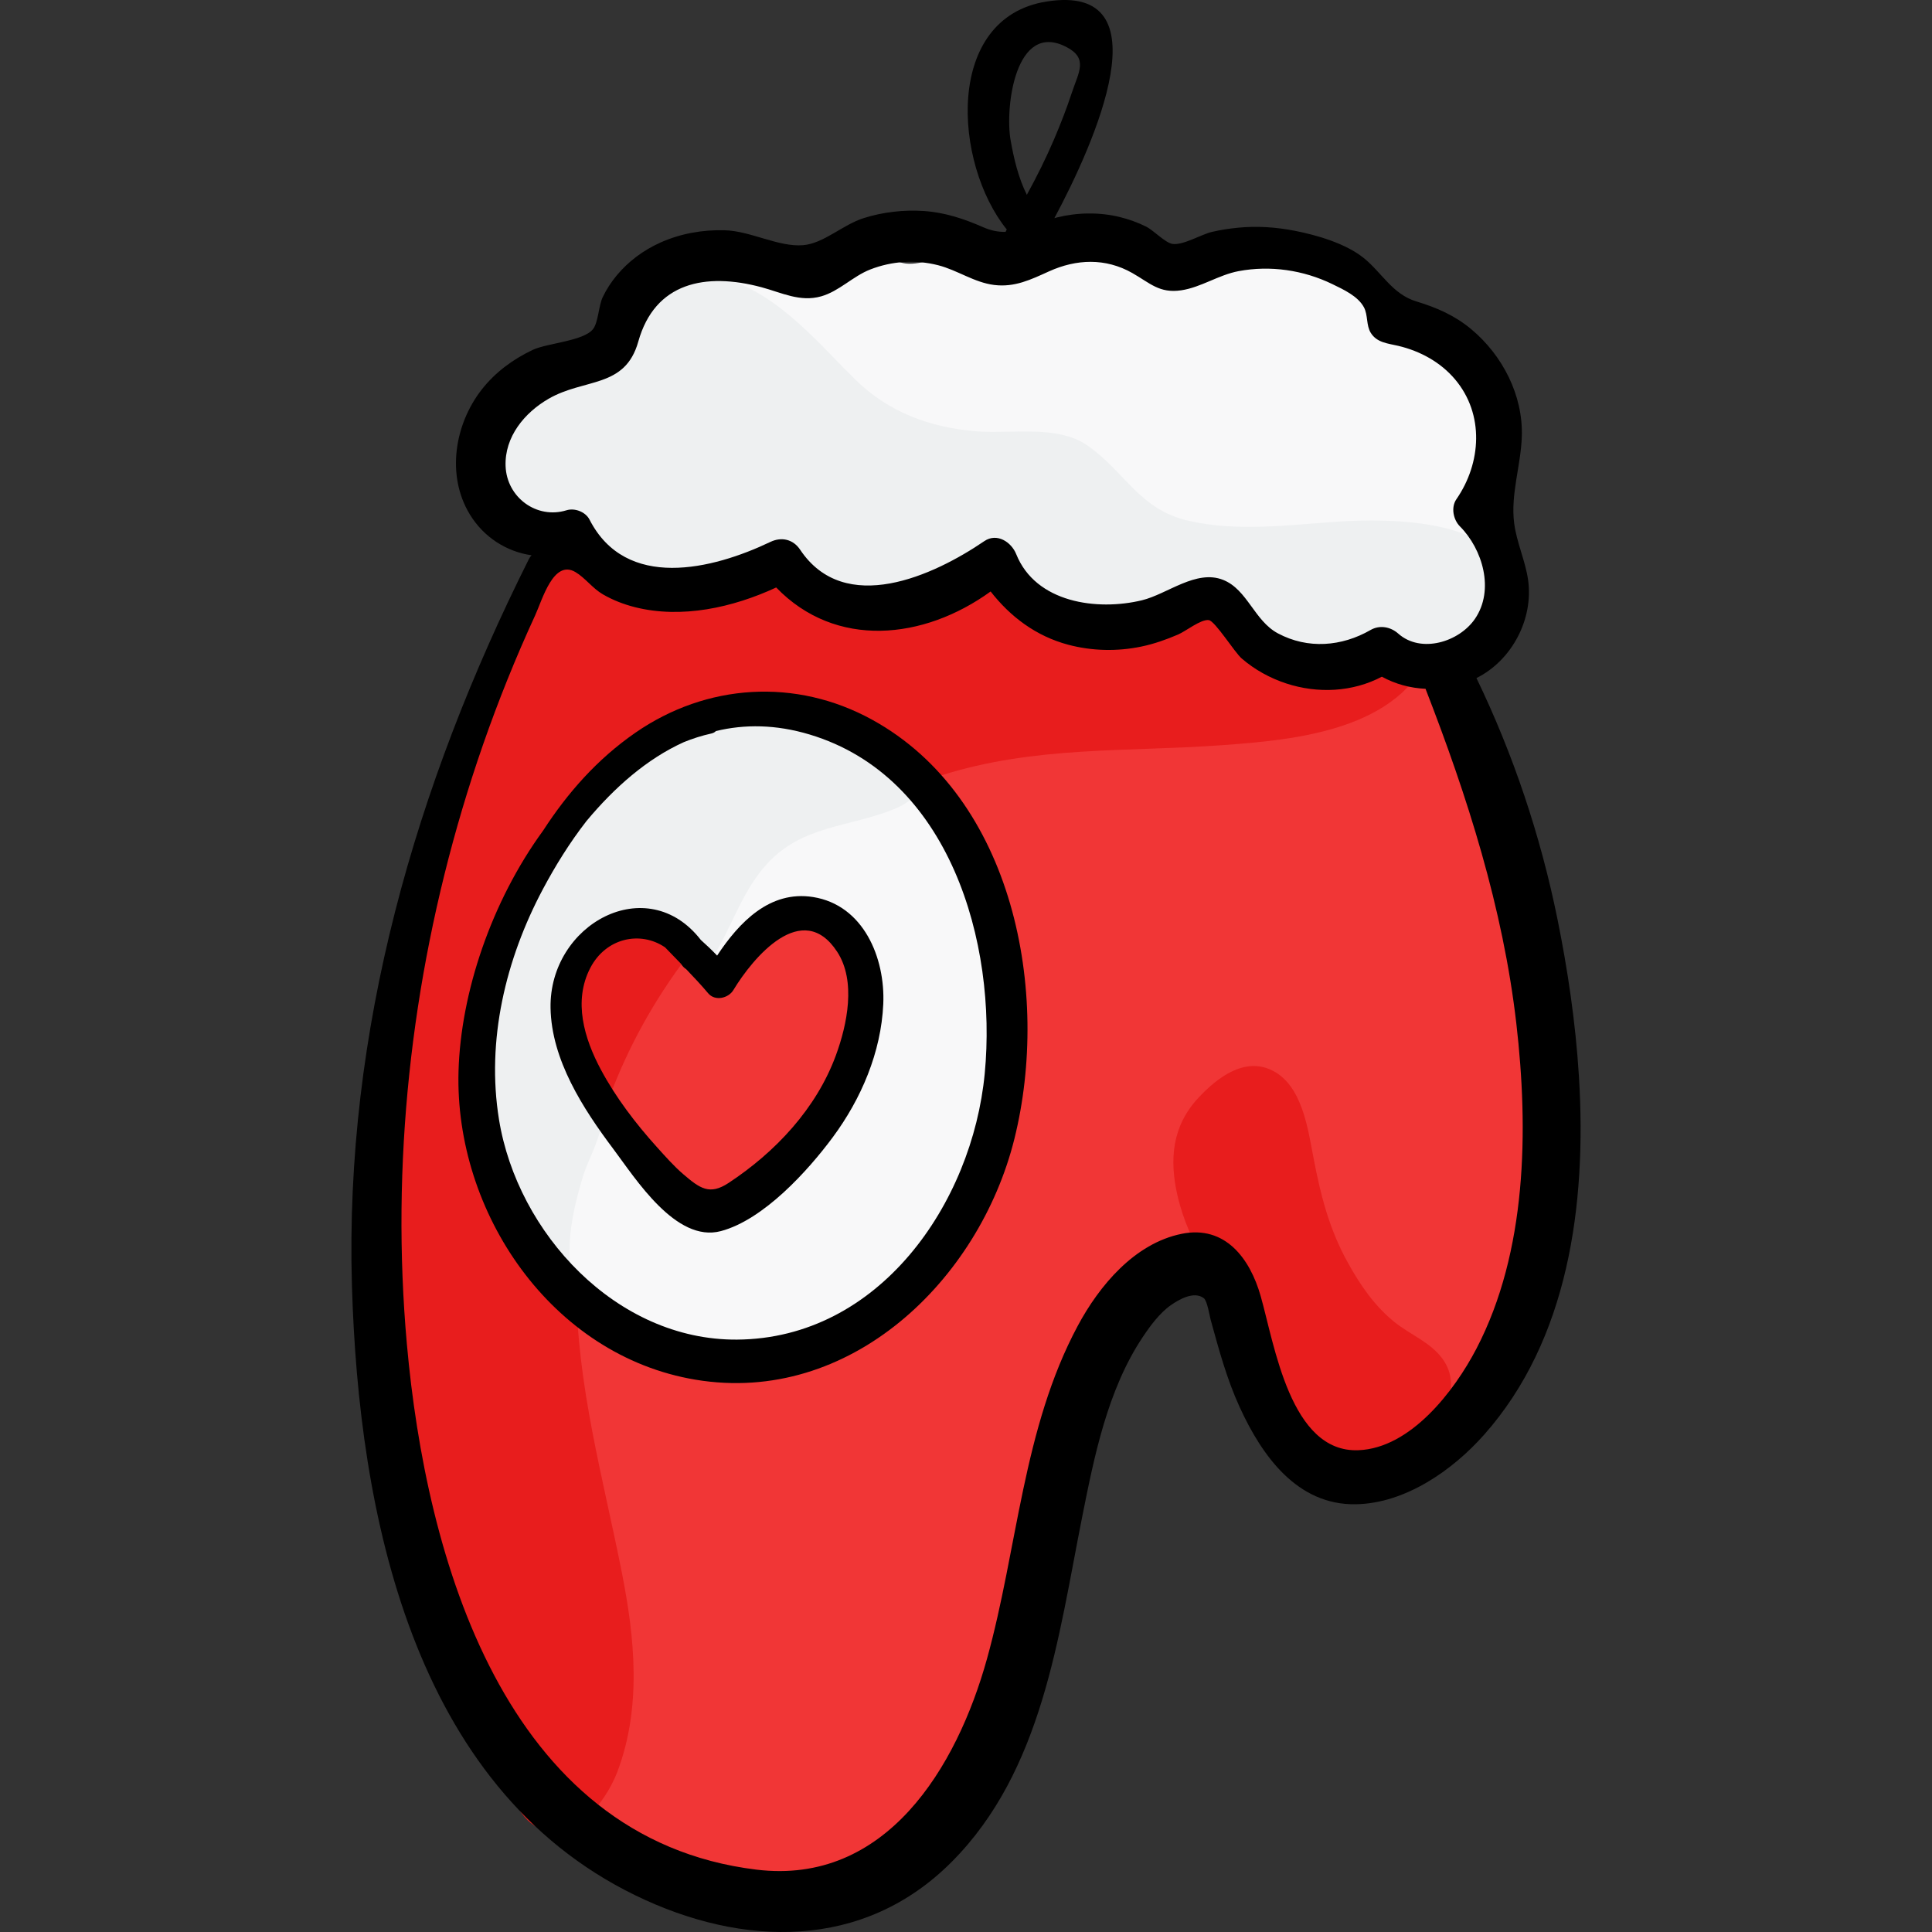 <?xml version="1.0" encoding="iso-8859-1"?>
<!-- Generator: Adobe Illustrator 19.0.0, SVG Export Plug-In . SVG Version: 6.00 Build 0)  -->
<svg version="1.1" id="Capa_1" xmlns="http://www.w3.org/2000/svg" xmlns:xlink="http://www.w3.org/1999/xlink" x="0px" y="0px"
	 viewBox="0 0 511.998 511.998" style="enable-background:new 0 0 511.998 511.998;" xml:space="preserve">
<rect x="0" y="0" width="511.998" height="511.998" fill="#333333" stroke="none"/>
<path style="fill:#F13636;" d="M144.876,143.42c-1.984,3.649-2.546,8.559-3.706,12.526c-2.935,10.033-7.112,19.08-11.899,28.372
	c-8.281,16.074-15.793,33.388-19.926,50.974c-6.261,26.636-10.943,53.826-11.202,81.248c-0.083,8.788-0.182,17.597,0.46,26.369
	c0.603,8.236,3.325,16.455,3.464,24.608c0.288,16.936,1.094,32.976,6.776,49.279c3.869,11.103,10.45,21.219,15.703,31.693
	c9.347,18.637,24.805,39.4,45.732,44.99c20.673,5.522,41.047,9.911,61.056-0.772c18.767-10.02,28.033-28.933,34.805-48.446
	c7.041-20.29,14.367-40.58,17.638-61.867c2.854-18.573,7.118-31.625,24.523-41.111c24.801-13.517,25.001,36.663,38.413,47.999
	c13.899,11.748,43.7-21.069,50.787-30.859c9.55-13.192,7.346-27.265,7.749-42.672c0.509-19.417,2.074-39.512-0.618-58.773
	c-2.81-20.102-7.821-40.631-13.604-60.073c-1.531-5.148-3.854-21.617-9.921-24.373c-3.666-1.665-11.588,3.169-15.116,4.195
	c-8.722,2.536-18.454,3.973-26.062-2.216c-4.06-3.303-8.276-13.826-13.642-15.102c-4.115-0.979-9.139,3.856-12.799,5.143
	c-10.935,3.846-25.011,3.764-35.307-1.942c-5.27-2.921-8.28-8.237-14.615-9.149c-6.783-0.977-13.583,3.215-19.865,5.095
	c-13.681,4.095-23.063,4.543-33.831-4.812c-11.616-10.092-20.034,4.101-33.186,2.98c-6.084-0.519-11.905-2.725-16.552-6.628
	C154.19,145.101,151.693,143.74,144.876,143.42z"/>
<g>
	<path style="fill:#E81D1D;" d="M379.382,172.07c-8.167,21.565-36.37,24.035-55.71,25.421c-25.429,1.822-49.47,0.155-74.261,7.999
		c-30.68,9.708-56.22,30.141-73.67,57.053c-15.526,23.945-23.125,50.453-22.994,78.872c0.118,25.656,7.088,50.27,12.028,75.216
		c3.478,17.564,5.297,35.831-1.188,52.967c-3.211,8.484-13.294,21.312-23.005,13.458c-4.333-3.505-7.015-12.114-9.657-17.031
		c-2.956-5.503-6.052-10.894-8.488-16.659c-5.427-12.844-10.081-26.243-14.063-39.594c-8.075-27.076-14.47-55.005-13.553-83.428
		c1.604-49.719,17.892-94.219,33.947-140.461c3.97-11.435,7.844-22.497,12.843-33.492c2.956-6.501,3.827-9.076,11.553-7.395
		c5.797,1.261,7.327,4.529,11.795,7.763c4.703,3.403,9.235,3.597,14.871,3.005c7.681-0.806,16.387-5.982,23.974-4.926
		c5.196,0.723,9.249,5.402,14.182,7.635c9.133,4.135,20.473,3.511,29.476-0.98c6.284-3.134,10.949-8.724,17.888-3.896
		c5.761,4.008,8.217,9.785,15.45,12.395c11.722,4.23,21.613-1.035,31.988-5.736c7.266-3.292,12.293,1.019,16.974,6.513
		c5.219,6.126,9.608,10.205,18.455,9.568c3.996-0.287,7.617-1.737,11.443-2.807C364.477,172.185,368.565,172.682,379.382,172.07z"/>
	<path style="fill:#E81D1D;" d="M331.632,362.009c0.113-3.631-1.72-6.741-3.192-9.962c-5.437-11.904-13.326-22.074-16.354-35.037
		c-2.281-9.763-1.437-18.604,5.453-26.027c5.003-5.391,12.286-10.972,19.644-7.288c7.919,3.965,9.417,15.402,10.922,23.234
		c1.893,9.849,4.111,18.676,9.002,27.541c3.311,6.001,7.142,11.65,12.553,15.974c4.062,3.246,9.339,5.249,12.53,9.531
		c5.997,8.047-0.594,18.312-7.514,23.606C358.218,396.174,334.096,382.092,331.632,362.009z"/>
</g>
<g>
	<path style="fill:#F8F8F9;" d="M279.574,67.559c-3.754-1.077-8.167-0.968-12.111-1.124c-4.878-0.193-9.713,0.029-14.527,0.818
		c-3.988,0.654-9.581,3.385-13.665,2.451c-6.271-1.433-5.532-5.058-13.32-2.101c-9.829,3.732-14.456,7.229-25.2,4.792
		c-9.851-2.234-18.25-7.084-28.127-1.42c-10.317,5.916-6.511,16.954-12.818,24.618c-5.24,6.367-11.768,0.55-17.984,2.404
		c-9.364,2.793-15.438,19.669-15.3,28.344c0.159,10.018,6.386,14.215,15.65,14.752c2.67,0.155,7.419-0.728,9.875,0.043
		c3.831,1.204,0.87-0.065,3.501,2.645c4.222,4.348,4.977,8.533,11.251,11.308c7.608,3.366,16.12,1.736,23.646-1.371
		c5.697-2.352,11.908-5.775,17.789-3.578c6.569,2.453,10.486,8.992,18.059,11.117c4.751,1.333,9.076,1.384,13.963,0.116
		c5.755-1.492,12.366-8.553,17.921-9.032c4.594-0.396,4.822,3.253,9.417,6.342c17.381,11.689,37.212,9.939,54.173,0.102
		c1.629,6.694,11.354,11.513,16.674,14.884c4.784,3.032,10.321,5.264,16.113,5.302c6.734,0.044,9.957-5.089,15.523-6.175
		c5.045-0.985,7.974,6.249,14.468,3.938c7.217-2.568,12.822-16.161,12.372-23.181c-0.512-7.987-8.098-13.852-7.306-21.074
		c0.592-5.401,4.902-9.77,6.347-14.863c1.376-4.852,1.447-10.999-0.16-15.757c-3.616-10.712-14.209-14.383-24.126-17.026
		c-9.813-2.616-10.321-12.488-19.1-16.945c-13.805-7.01-27.105-1.744-40.723,1.563c-5.979,1.452-7.957-0.428-13.355-2.472
		C291.492,64.332,284.688,64.495,279.574,67.559z"/>
	<path style="fill:#F8F8F9;" d="M265.417,257.043c-1.452-8.151-3.536-23.291-11.846-28.482
		c-3.51-11.989-11.902-23.196-21.328-30.662c-15.084-11.947-37.958-10.487-54.249-2.078c-11.032,5.694-20.54,14.49-28.428,24.032
		c-2.699,3.264-5.802,7.007-7.156,11.071c-1.13,3.392-2.103,5.908-4.036,9.031c-4.393,7.1-7.864,14.731-9.673,22.908
		c-2.098,9.477-1.504,19.306-1.03,28.934c0.959,19.483,8.116,38.594,21.729,52.86c4.25,4.454,9.248,6.374,15.04,7.56
		c6.91,1.414,12.975,5.512,20.073,6.54c6.762,0.979,13.362,0.488,20.088-0.382c6.936-0.897,13.521-1.802,20.029-4.665
		c5.732-2.521,10.117-6.863,14.519-11.184c11.787-11.57,19.169-25.948,24.754-41.388
		C268.882,287.37,267.941,271.214,265.417,257.043z M224.333,283.125c-0.999,4.25-3.496,7.792-6.479,10.896
		c-3.063,3.189-5.42,6.034-8,9.651c-2.828,3.965-6.116,8.079-9.723,11.351c-15.533,14.09-32.687-10.876-39.761-22.251
		c-5.504-8.851-9.413-18.156-8.918-28.777c0.233-5.006,1.607-10.848,5.295-14.483c3.743-3.691,12.598-5.896,17.635-4.648
		c6.017,1.489,12.652,8.183,16.106,13.029c7.199-4.703,9.659-16.489,21.26-15.395c4.732,0.446,9.097,2.199,12.277,5.82
		c1.879,2.139,2.252,5.556,3.978,7.668c-0.351,4.989,0.023,9.929-0.949,14.924C226.26,274.984,225.283,279.086,224.333,283.125z"/>
</g>
<g>
	<path style="fill:#EEF0F1;" d="M136.291,140.257c4.702,2.295,11.558-0.717,15.549,1.468c2.58,1.413,4.505,6.186,7.25,8.238
		c10.732,8.025,22.226,4.564,34.129,2.138c4.487-0.914,11.239-4.082,15.827-3.198c3.682,0.709,4.85,2.984,7.457,5.589
		c4.023,4.02,8.511,5.892,14.247,6.343c10.803,0.848,18.6-3.967,28.217-7.441c7.442-2.689,12.916,4.492,19.214,8.043
		c7.238,4.081,17.277,4.943,25.38,2.649c5.048-1.429,11.862-5.976,17.214-4.04c6.641,2.402,10.295,9.701,17.91,11.297
		c6.365,1.334,13.524-0.213,20.048-0.192c3.124,0.01,6.466-0.67,9.157,0.469c2.126,0.9,3.869,3.323,6.19,4.339
		c4.401,1.926,7.554,1.138,11.691-1.178c6.297-3.527,12.133-10.968,12.897-18.29c2.032-19.45-31.325-19.096-43.997-18.258
		c-13.183,0.872-26.758,2.766-39.822-0.251c-12.995-3.001-16.706-13.025-26.707-19.949c-7.99-5.531-20.212-2.989-29.359-3.726
		c-12.321-0.992-23.391-5.063-32.306-13.895c-10.751-10.652-21.736-24.194-37.315-27.28c-15.44-3.058-18.861,8.372-25.971,18.945
		c-2.593,3.856-5.005,4.321-9.227,4.814c-5.787,0.676-9.589,1.836-14.086,5.777C129.094,112.119,123.396,129.214,136.291,140.257z"
		/>
	<path style="fill:#EEF0F1;" d="M153.234,342.761c-4.514-9.009-1.501-21.922,1.255-30.988c1.44-4.736,5.089-10.652,5.007-15.737
		c-0.051-3.201-1.826-4.807-3.036-7.738c-3.239-7.845-9.091-21.979-6.844-30.42c2.598-9.761,11.858-17.432,22.166-14.845
		c5.93,1.488,8.9,6.463,13.46,9.784c2.844,2.071,2.788,2.661,5.29-1.875c4.107-7.446,6.633-15.132,12.475-21.714
		c9.408-10.599,21.984-9.91,34.084-14.869c10.872-4.456,5.15-11.57-2.09-16.743c-9.213-6.583-23.47-6.762-34.434-6.695
		c-21.896,0.135-46.883,19.313-56.704,37.907c-4.122,7.805-8.912,16.226-12.274,24.376c-5.458,13.234-6.211,31.597-3.311,45.522
		c1.403,6.737,3.95,12.926,6.216,19.392C137.367,326.311,139.308,334.053,153.234,342.761z"/>
</g>
<path d="M418.439,285.372c-0.889-14.561-3.062-28.846-5.721-41.92c-4.48-22.029-11.668-43.514-21.445-63.76
	c9.388-4.652,15.176-15.669,13.679-26.04c-0.737-5.107-3.035-9.897-3.688-15.016c-0.975-7.642,1.778-15.255,2.031-22.954
	c0.358-10.91-5.094-21.498-13.375-28.42c-4.379-3.661-9.19-5.753-14.592-7.386c-6.336-1.917-9.157-7.684-13.983-11.547
	c-4.74-3.794-12.291-6.011-18.207-7.166c-4.969-0.971-10.019-1.316-15.063-0.817c-2.331,0.231-4.647,0.581-6.927,1.119
	c-2.85,0.672-7.615,3.584-10.42,3.18c-1.904-0.275-5.05-3.615-6.926-4.556c-2.228-1.117-4.686-1.998-7.102-2.587
	c-5.393-1.315-11.228-1.203-16.598,0.125c-0.231,0.057-0.452,0.122-0.678,0.184c10.617-19.819,29.673-62.435-2.098-57.401
	c-27.093,4.293-24.676,42.862-10.519,60.413c-0.025,0.041-0.049,0.083-0.074,0.124c-0.104,0.169-0.164,0.336-0.245,0.504
	c-1.831,0.042-3.765-0.284-5.935-1.236c-5.096-2.235-10.133-3.915-15.737-4.297c-5.294-0.361-10.828,0.277-15.895,1.872
	c-5.591,1.761-10.656,6.764-16.143,7.19c-6.544,0.508-13.863-3.786-20.784-3.963c-5.848-0.149-11.694,0.884-17.028,3.287
	c-4.441,2.001-8.401,4.924-11.52,8.676c-1.486,1.788-2.722,3.688-3.723,5.778c-1.073,2.24-1.173,6.687-2.565,8.458
	c-2.505,3.188-12.159,3.695-16.01,5.52c-5.176,2.453-9.861,5.898-13.417,10.413c-7.247,9.201-9.502,22.8-3.249,33.127
	c3.71,6.128,9.801,9.93,16.393,10.88c-0.258,0.273-0.5,0.584-0.699,0.98c-30.064,60.009-48.909,125.041-46.904,192.679
	c1.774,59.864,15.866,132.654,75.121,161.475c28.366,13.797,60.43,14.611,83.821-8.879c24.038-24.14,28.227-59.498,34.548-91.282
	c3.216-16.172,6.761-33.84,16.06-47.773c1.97-2.951,4.509-6.424,7.513-8.51c1.914-1.33,6.065-3.858,8.714-1.794
	c0.883,0.688,1.547,4.826,1.783,5.68c2.185,7.92,4.264,15.684,7.701,23.187c5.884,12.848,15.205,26.005,30.796,25.722
	c13.074-0.237,25.581-8.958,33.977-18.427C415.563,355.112,420.523,319.486,418.439,285.372z M282.53,12.415
	c5.958,3.053,3.312,6.694,1.509,12.172c-1.382,4.2-2.987,8.318-4.724,12.382c-2.146,5.024-4.579,9.889-7.192,14.662
	c-2.263-4.539-3.487-9.783-4.317-14.56C266.304,28.414,269.1,5.532,282.53,12.415z M133.985,123.504
	c-0.277-7.73,5.001-14.119,11.363-17.806c9.55-5.534,20.315-2.711,23.804-15.176c4.394-15.699,17.815-18.378,32.651-14.402
	c5.342,1.432,10.214,4.004,15.822,2.412c4.763-1.352,8.38-5.315,13.003-7.119c5.732-2.236,12.012-2.648,17.988-1.124
	c5.124,1.307,9.558,4.579,14.859,5.231c5.439,0.669,9.702-1.423,14.518-3.602c7.259-3.285,14.969-3.596,22.069,0.432
	c4.693,2.662,7.182,5.449,12.976,4.585c5.25-0.783,9.898-4.084,15.219-5.082c8.382-1.572,17.147-0.283,24.807,3.431
	c2.908,1.41,6.81,3.19,8.39,6.157c1.105,2.075,0.566,4.78,1.821,6.784c1.641,2.622,4.548,2.782,7.282,3.431
	c5.794,1.377,11.199,4.31,15.065,8.903c7.765,9.226,6.966,22.143,0.332,31.745c-1.481,2.144-0.825,5.417,0.927,7.18
	c6.029,6.066,9.224,16.851,4.013,24.492c-4.214,6.178-14.329,9.286-20.347,3.934c-2.039-1.813-4.916-2.349-7.349-0.948
	c-7.628,4.391-16.611,5.127-24.543,0.885c-6.247-3.341-8.077-11.587-14.487-14.16c-7.174-2.879-14.814,3.766-21.559,5.395
	c-11.855,2.863-28.136,0.682-33.304-12.228c-1.274-3.181-5.084-5.748-8.462-3.443c-13.399,9.14-36.985,19.988-48.804,2.259
	c-1.831-2.747-4.914-3.471-7.865-2.062c-15.408,7.356-38.295,12.965-47.947-5.906c-1.049-2.052-3.911-3.147-6.085-2.476
	C142.222,137.669,134.282,131.808,133.985,123.504z M391.258,357.427c-5.827,11.173-17.397,26.367-31.296,26.896
	c-18.023,0.686-22.193-27.966-25.892-40.914c-2.824-9.887-9.376-18.763-20.888-16.44c-12.508,2.524-21.861,13.742-27.566,24.387
	c-14.577,27.2-15.924,58.967-24.047,88.221c-7.996,28.795-26.767,60.091-61.133,55.893c-66.877-8.17-87.564-82.85-92.612-139.291
	c-4.253-47.552,1.071-95.906,14.642-141.637c3.463-11.669,7.472-23.177,12.02-34.468c2.309-5.733,4.758-11.41,7.345-17.023
	c1.882-4.082,4.832-14.89,10.661-11.449c2.578,1.522,4.544,4.319,7.264,5.895c2.642,1.531,5.508,2.646,8.465,3.397
	c12.437,3.156,26.07,0.086,37.48-5.208c15.76,16.329,39.082,13.906,56.826,1.059c5.231,6.708,12.043,11.845,20.57,14.114
	c6.288,1.673,12.997,1.813,19.365,0.487c3.387-0.706,6.548-1.828,9.722-3.185c2.101-0.898,6.04-4.096,8.147-3.832
	c1.66,0.208,6.844,8.545,8.736,10.176c3.432,2.959,7.462,5.189,11.763,6.602c8.378,2.753,17.624,2.31,25.376-1.777
	c3.605,1.976,7.578,3.024,11.573,3.206c11.118,28.604,20.526,58.093,24.062,88.686C405.096,299.392,404.684,331.684,391.258,357.427
	z"/>
<path d="M231.101,190.717c-20.217-11.098-43.847-9.612-62.756,3.487c-10.114,7.006-17.947,15.94-24.398,25.888
	c-13.768,18.875-21.831,43.021-22.432,63.752c-1.085,37.39,24.565,75.418,62.817,81.792c40.905,6.816,75.132-26.289,84.481-63.788
	C278.471,263.107,268.725,211.37,231.101,190.717z M260.963,284.491c-3.292,34.446-27.964,70.267-65.663,70.518
	c-31.92,0.212-58.18-28.222-63.061-58.332c-3.398-20.964,1.753-42.47,11.622-61.019c3.26-6.128,7.102-12.343,11.557-18.07
	c7.417-8.9,15.992-16.476,25.801-20.912c2.34-0.953,4.769-1.73,7.296-2.29c0.528-0.117,0.923-0.354,1.22-0.652
	c7.605-1.837,15.863-1.771,24.807,0.912C251.686,205.785,264.275,249.847,260.963,284.491z"/>
<path d="M215.466,237.722c-11.459-1.821-19.577,6.685-25.423,15.516c-1.382-1.446-2.825-2.818-4.31-4.139
	c-14.283-18.422-40.197-4.158-39.833,17.992c0.227,13.793,8.643,26.75,16.636,37.401c5.892,7.851,16.599,24.918,28.486,21.767
	c11.329-3.004,23.071-15.972,29.659-24.861c7.547-10.183,12.831-22.546,13.395-35.331
	C234.613,253.886,228.876,239.853,215.466,237.722z M221.533,279.639c-5.18,14.133-16.062,25.703-28.48,33.87
	c-5.01,3.294-7.577,1.442-11.998-2.351c-2.475-2.123-4.791-4.754-6.971-7.172c-5.606-6.217-10.889-13.125-14.853-20.538
	c-4.382-8.195-7.39-18.115-2.788-26.956c4.124-7.923,13.22-9.912,19.803-5.438c1.387,1.438,2.778,2.869,4.169,4.298
	c0.043,0.065,0.093,0.12,0.135,0.186c0.365,0.576,0.806,0.994,1.286,1.294c2.001,2.081,3.977,4.188,5.849,6.41
	c1.808,2.146,5.349,1.311,6.661-0.858c5.255-8.684,18.301-24.252,27.518-10.147C226.928,259.989,224.508,271.521,221.533,279.639z"
	/>
<g>
</g>
<g>
</g>
<g>
</g>
<g>
</g>
<g>
</g>
<g>
</g>
<g>
</g>
<g>
</g>
<g>
</g>
<g>
</g>
<g>
</g>
<g>
</g>
<g>
</g>
<g>
</g>
<g>
</g>
</svg>

